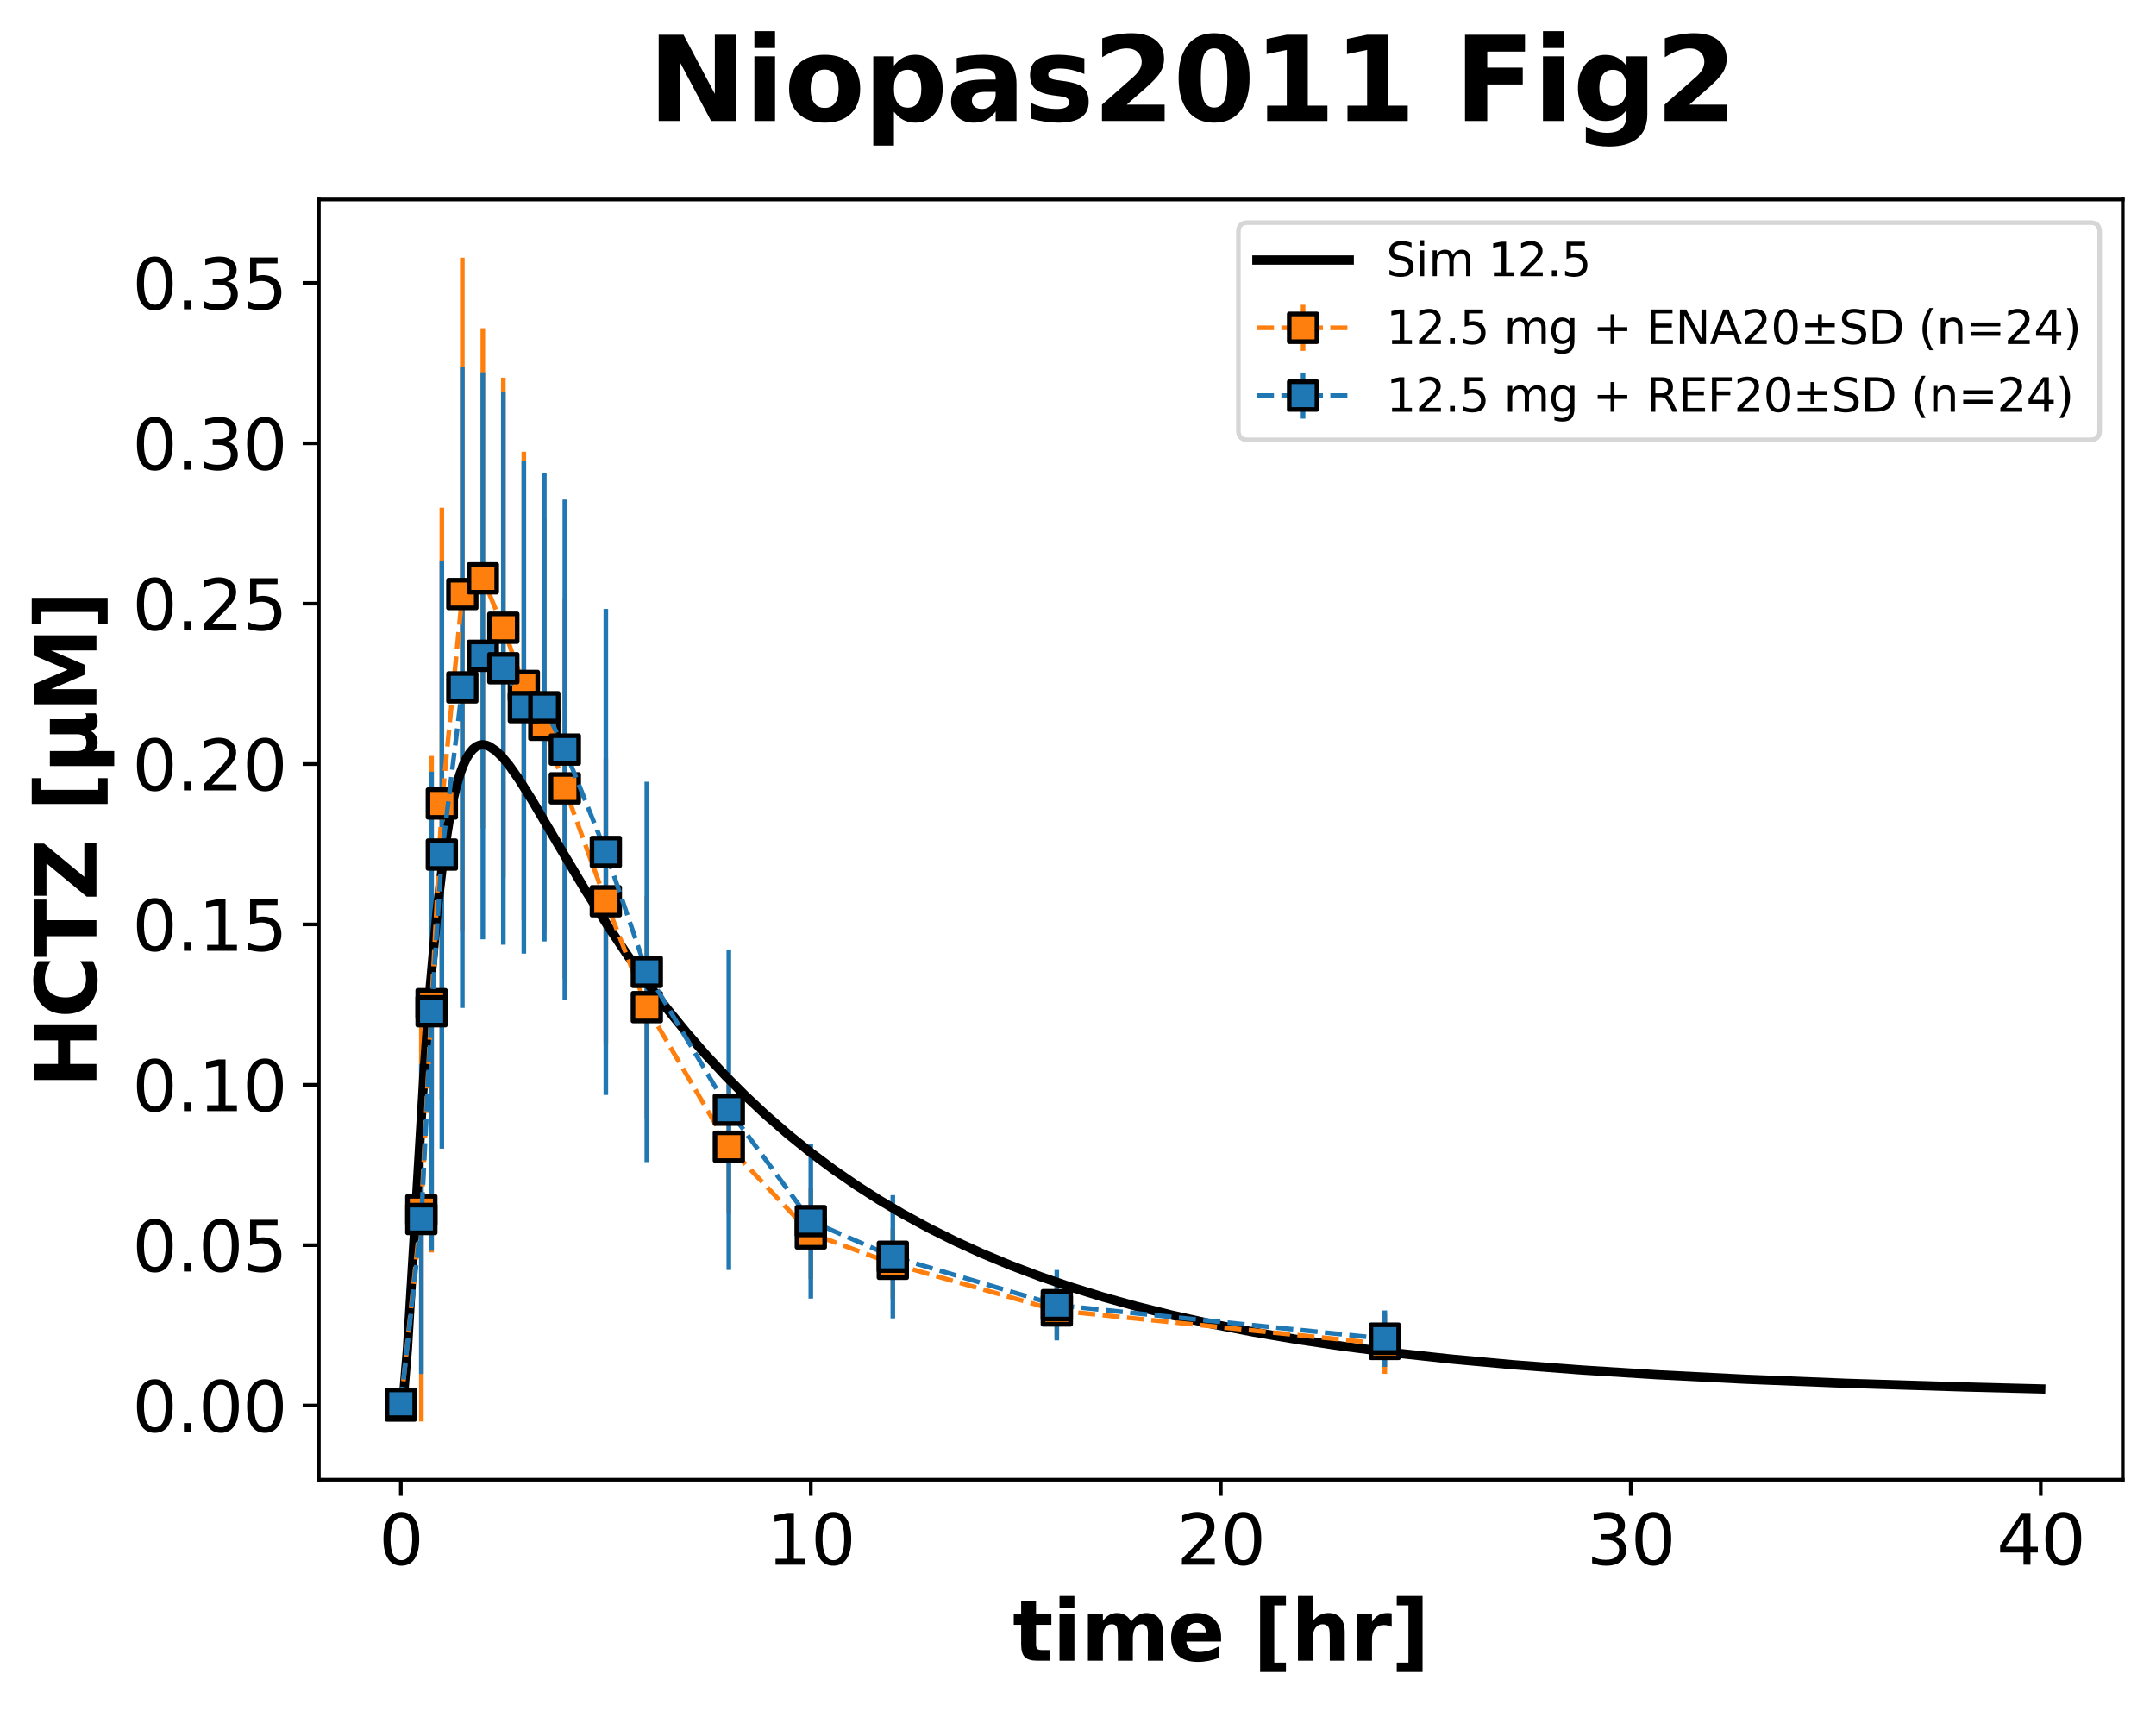 <?xml version="1.0" encoding="utf-8" standalone="no"?>
<!DOCTYPE svg PUBLIC "-//W3C//DTD SVG 1.1//EN"
  "http://www.w3.org/Graphics/SVG/1.1/DTD/svg11.dtd">
<svg xmlns:xlink="http://www.w3.org/1999/xlink" width="466.839pt" height="370.538pt" viewBox="0 0 466.839 370.538" xmlns="http://www.w3.org/2000/svg" version="1.1">
 <defs>
  <style type="text/css">*{stroke-linejoin: round; stroke-linecap: butt}</style>
 </defs>
 <g id="figure_1">
  <g id="patch_1">
   <path d="M 0 370.538 
L 466.839 370.538 
L 466.839 0 
L 0 0 
z
" style="fill: #ffffff"/>
  </g>
  <g id="axes_1">
   <g id="patch_2">
    <path d="M 69.039 320.4 
L 459.639 320.4 
L 459.639 43.2 
L 69.039 43.2 
z
" style="fill: #ffffff"/>
   </g>
   <g id="matplotlib.axis_1">
    <g id="xtick_1">
     <g id="line2d_1">
      <defs>
       <path id="mb3381605fe" d="M 0 0 
L 0 3.5 
" style="stroke: #000000; stroke-width: 0.8"/>
      </defs>
      <g>
       <use xlink:href="#mb3381605fe" x="86.793" y="320.4" style="stroke: #000000; stroke-width: 0.8"/>
      </g>
     </g>
     <g id="text_1">
      <!-- 0 -->
      <g transform="translate(82.021 338.798) scale(0.15 -0.15)">
       <defs>
        <path id="DejaVuSans-30" d="M 2034 4250 
Q 1547 4250 1301 3770 
Q 1056 3291 1056 2328 
Q 1056 1369 1301 889 
Q 1547 409 2034 409 
Q 2525 409 2770 889 
Q 3016 1369 3016 2328 
Q 3016 3291 2770 3770 
Q 2525 4250 2034 4250 
z
M 2034 4750 
Q 2819 4750 3233 4129 
Q 3647 3509 3647 2328 
Q 3647 1150 3233 529 
Q 2819 -91 2034 -91 
Q 1250 -91 836 529 
Q 422 1150 422 2328 
Q 422 3509 836 4129 
Q 1250 4750 2034 4750 
z
" transform="scale(0.016)"/>
       </defs>
       <use xlink:href="#DejaVuSans-30"/>
      </g>
     </g>
    </g>
    <g id="xtick_2">
     <g id="line2d_2">
      <g>
       <use xlink:href="#mb3381605fe" x="175.566" y="320.4" style="stroke: #000000; stroke-width: 0.8"/>
      </g>
     </g>
     <g id="text_2">
      <!-- 10 -->
      <g transform="translate(166.022 338.798) scale(0.15 -0.15)">
       <defs>
        <path id="DejaVuSans-31" d="M 794 531 
L 1825 531 
L 1825 4091 
L 703 3866 
L 703 4441 
L 1819 4666 
L 2450 4666 
L 2450 531 
L 3481 531 
L 3481 0 
L 794 0 
L 794 531 
z
" transform="scale(0.016)"/>
       </defs>
       <use xlink:href="#DejaVuSans-31"/>
       <use xlink:href="#DejaVuSans-30" x="63.623"/>
      </g>
     </g>
    </g>
    <g id="xtick_3">
     <g id="line2d_3">
      <g>
       <use xlink:href="#mb3381605fe" x="264.339" y="320.4" style="stroke: #000000; stroke-width: 0.8"/>
      </g>
     </g>
     <g id="text_3">
      <!-- 20 -->
      <g transform="translate(254.795 338.798) scale(0.15 -0.15)">
       <defs>
        <path id="DejaVuSans-32" d="M 1228 531 
L 3431 531 
L 3431 0 
L 469 0 
L 469 531 
Q 828 903 1448 1529 
Q 2069 2156 2228 2338 
Q 2531 2678 2651 2914 
Q 2772 3150 2772 3378 
Q 2772 3750 2511 3984 
Q 2250 4219 1831 4219 
Q 1534 4219 1204 4116 
Q 875 4013 500 3803 
L 500 4441 
Q 881 4594 1212 4672 
Q 1544 4750 1819 4750 
Q 2544 4750 2975 4387 
Q 3406 4025 3406 3419 
Q 3406 3131 3298 2873 
Q 3191 2616 2906 2266 
Q 2828 2175 2409 1742 
Q 1991 1309 1228 531 
z
" transform="scale(0.016)"/>
       </defs>
       <use xlink:href="#DejaVuSans-32"/>
       <use xlink:href="#DejaVuSans-30" x="63.623"/>
      </g>
     </g>
    </g>
    <g id="xtick_4">
     <g id="line2d_4">
      <g>
       <use xlink:href="#mb3381605fe" x="353.111" y="320.4" style="stroke: #000000; stroke-width: 0.8"/>
      </g>
     </g>
     <g id="text_4">
      <!-- 30 -->
      <g transform="translate(343.568 338.798) scale(0.15 -0.15)">
       <defs>
        <path id="DejaVuSans-33" d="M 2597 2516 
Q 3050 2419 3304 2112 
Q 3559 1806 3559 1356 
Q 3559 666 3084 287 
Q 2609 -91 1734 -91 
Q 1441 -91 1130 -33 
Q 819 25 488 141 
L 488 750 
Q 750 597 1062 519 
Q 1375 441 1716 441 
Q 2309 441 2620 675 
Q 2931 909 2931 1356 
Q 2931 1769 2642 2001 
Q 2353 2234 1838 2234 
L 1294 2234 
L 1294 2753 
L 1863 2753 
Q 2328 2753 2575 2939 
Q 2822 3125 2822 3475 
Q 2822 3834 2567 4026 
Q 2313 4219 1838 4219 
Q 1578 4219 1281 4162 
Q 984 4106 628 3988 
L 628 4550 
Q 988 4650 1302 4700 
Q 1616 4750 1894 4750 
Q 2613 4750 3031 4423 
Q 3450 4097 3450 3541 
Q 3450 3153 3228 2886 
Q 3006 2619 2597 2516 
z
" transform="scale(0.016)"/>
       </defs>
       <use xlink:href="#DejaVuSans-33"/>
       <use xlink:href="#DejaVuSans-30" x="63.623"/>
      </g>
     </g>
    </g>
    <g id="xtick_5">
     <g id="line2d_5">
      <g>
       <use xlink:href="#mb3381605fe" x="441.884" y="320.4" style="stroke: #000000; stroke-width: 0.8"/>
      </g>
     </g>
     <g id="text_5">
      <!-- 40 -->
      <g transform="translate(432.34 338.798) scale(0.15 -0.15)">
       <defs>
        <path id="DejaVuSans-34" d="M 2419 4116 
L 825 1625 
L 2419 1625 
L 2419 4116 
z
M 2253 4666 
L 3047 4666 
L 3047 1625 
L 3713 1625 
L 3713 1100 
L 3047 1100 
L 3047 0 
L 2419 0 
L 2419 1100 
L 313 1100 
L 313 1709 
L 2253 4666 
z
" transform="scale(0.016)"/>
       </defs>
       <use xlink:href="#DejaVuSans-34"/>
       <use xlink:href="#DejaVuSans-30" x="63.623"/>
      </g>
     </g>
    </g>
    <g id="text_6">
     <!-- time [hr] -->
     <g transform="translate(219.264 359.594) scale(0.18 -0.18)">
      <defs>
       <path id="DejaVuSans-Bold-74" d="M 1759 4494 
L 1759 3500 
L 2913 3500 
L 2913 2700 
L 1759 2700 
L 1759 1216 
Q 1759 972 1856 886 
Q 1953 800 2241 800 
L 2816 800 
L 2816 0 
L 1856 0 
Q 1194 0 917 276 
Q 641 553 641 1216 
L 641 2700 
L 84 2700 
L 84 3500 
L 641 3500 
L 641 4494 
L 1759 4494 
z
" transform="scale(0.016)"/>
       <path id="DejaVuSans-Bold-69" d="M 538 3500 
L 1656 3500 
L 1656 0 
L 538 0 
L 538 3500 
z
M 538 4863 
L 1656 4863 
L 1656 3950 
L 538 3950 
L 538 4863 
z
" transform="scale(0.016)"/>
       <path id="DejaVuSans-Bold-6d" d="M 3781 2919 
Q 3994 3244 4286 3414 
Q 4578 3584 4928 3584 
Q 5531 3584 5847 3212 
Q 6163 2841 6163 2131 
L 6163 0 
L 5038 0 
L 5038 1825 
Q 5041 1866 5042 1909 
Q 5044 1953 5044 2034 
Q 5044 2406 4934 2573 
Q 4825 2741 4581 2741 
Q 4263 2741 4089 2478 
Q 3916 2216 3909 1719 
L 3909 0 
L 2784 0 
L 2784 1825 
Q 2784 2406 2684 2573 
Q 2584 2741 2328 2741 
Q 2006 2741 1831 2477 
Q 1656 2213 1656 1722 
L 1656 0 
L 531 0 
L 531 3500 
L 1656 3500 
L 1656 2988 
Q 1863 3284 2130 3434 
Q 2397 3584 2719 3584 
Q 3081 3584 3359 3409 
Q 3638 3234 3781 2919 
z
" transform="scale(0.016)"/>
       <path id="DejaVuSans-Bold-65" d="M 4031 1759 
L 4031 1441 
L 1416 1441 
Q 1456 1047 1700 850 
Q 1944 653 2381 653 
Q 2734 653 3104 758 
Q 3475 863 3866 1075 
L 3866 213 
Q 3469 63 3072 -14 
Q 2675 -91 2278 -91 
Q 1328 -91 801 392 
Q 275 875 275 1747 
Q 275 2603 792 3093 
Q 1309 3584 2216 3584 
Q 3041 3584 3536 3087 
Q 4031 2591 4031 1759 
z
M 2881 2131 
Q 2881 2450 2695 2645 
Q 2509 2841 2209 2841 
Q 1884 2841 1681 2658 
Q 1478 2475 1428 2131 
L 2881 2131 
z
" transform="scale(0.016)"/>
       <path id="DejaVuSans-Bold-20" transform="scale(0.016)"/>
       <path id="DejaVuSans-Bold-5b" d="M 550 4863 
L 2491 4863 
L 2491 4159 
L 1613 4159 
L 1613 -141 
L 2491 -141 
L 2491 -844 
L 550 -844 
L 550 4863 
z
" transform="scale(0.016)"/>
       <path id="DejaVuSans-Bold-68" d="M 4056 2131 
L 4056 0 
L 2931 0 
L 2931 347 
L 2931 1625 
Q 2931 2084 2911 2256 
Q 2891 2428 2841 2509 
Q 2775 2619 2662 2680 
Q 2550 2741 2406 2741 
Q 2056 2741 1856 2470 
Q 1656 2200 1656 1722 
L 1656 0 
L 538 0 
L 538 4863 
L 1656 4863 
L 1656 2988 
Q 1909 3294 2193 3439 
Q 2478 3584 2822 3584 
Q 3428 3584 3742 3212 
Q 4056 2841 4056 2131 
z
" transform="scale(0.016)"/>
       <path id="DejaVuSans-Bold-72" d="M 3138 2547 
Q 2991 2616 2845 2648 
Q 2700 2681 2553 2681 
Q 2122 2681 1889 2404 
Q 1656 2128 1656 1613 
L 1656 0 
L 538 0 
L 538 3500 
L 1656 3500 
L 1656 2925 
Q 1872 3269 2151 3426 
Q 2431 3584 2822 3584 
Q 2878 3584 2943 3579 
Q 3009 3575 3134 3559 
L 3138 2547 
z
" transform="scale(0.016)"/>
       <path id="DejaVuSans-Bold-5d" d="M 2375 -844 
L 434 -844 
L 434 -141 
L 1313 -141 
L 1313 4159 
L 434 4159 
L 434 4863 
L 2375 4863 
L 2375 -844 
z
" transform="scale(0.016)"/>
      </defs>
      <use xlink:href="#DejaVuSans-Bold-74"/>
      <use xlink:href="#DejaVuSans-Bold-69" x="47.803"/>
      <use xlink:href="#DejaVuSans-Bold-6d" x="82.08"/>
      <use xlink:href="#DejaVuSans-Bold-65" x="186.279"/>
      <use xlink:href="#DejaVuSans-Bold-20" x="254.102"/>
      <use xlink:href="#DejaVuSans-Bold-5b" x="288.916"/>
      <use xlink:href="#DejaVuSans-Bold-68" x="334.619"/>
      <use xlink:href="#DejaVuSans-Bold-72" x="405.811"/>
      <use xlink:href="#DejaVuSans-Bold-5d" x="455.127"/>
     </g>
    </g>
   </g>
   <g id="matplotlib.axis_2">
    <g id="ytick_1">
     <g id="line2d_6">
      <defs>
       <path id="m9a190402b7" d="M 0 0 
L -3.5 0 
" style="stroke: #000000; stroke-width: 0.8"/>
      </defs>
      <g>
       <use xlink:href="#m9a190402b7" x="69.039" y="304.348" style="stroke: #000000; stroke-width: 0.8"/>
      </g>
     </g>
     <g id="text_7">
      <!-- 0.00 -->
      <g transform="translate(28.64 310.046) scale(0.15 -0.15)">
       <defs>
        <path id="DejaVuSans-2e" d="M 684 794 
L 1344 794 
L 1344 0 
L 684 0 
L 684 794 
z
" transform="scale(0.016)"/>
       </defs>
       <use xlink:href="#DejaVuSans-30"/>
       <use xlink:href="#DejaVuSans-2e" x="63.623"/>
       <use xlink:href="#DejaVuSans-30" x="95.41"/>
       <use xlink:href="#DejaVuSans-30" x="159.033"/>
      </g>
     </g>
    </g>
    <g id="ytick_2">
     <g id="line2d_7">
      <g>
       <use xlink:href="#m9a190402b7" x="69.039" y="269.621" style="stroke: #000000; stroke-width: 0.8"/>
      </g>
     </g>
     <g id="text_8">
      <!-- 0.05 -->
      <g transform="translate(28.64 275.32) scale(0.15 -0.15)">
       <defs>
        <path id="DejaVuSans-35" d="M 691 4666 
L 3169 4666 
L 3169 4134 
L 1269 4134 
L 1269 2991 
Q 1406 3038 1543 3061 
Q 1681 3084 1819 3084 
Q 2600 3084 3056 2656 
Q 3513 2228 3513 1497 
Q 3513 744 3044 326 
Q 2575 -91 1722 -91 
Q 1428 -91 1123 -41 
Q 819 9 494 109 
L 494 744 
Q 775 591 1075 516 
Q 1375 441 1709 441 
Q 2250 441 2565 725 
Q 2881 1009 2881 1497 
Q 2881 1984 2565 2268 
Q 2250 2553 1709 2553 
Q 1456 2553 1204 2497 
Q 953 2441 691 2322 
L 691 4666 
z
" transform="scale(0.016)"/>
       </defs>
       <use xlink:href="#DejaVuSans-30"/>
       <use xlink:href="#DejaVuSans-2e" x="63.623"/>
       <use xlink:href="#DejaVuSans-30" x="95.41"/>
       <use xlink:href="#DejaVuSans-35" x="159.033"/>
      </g>
     </g>
    </g>
    <g id="ytick_3">
     <g id="line2d_8">
      <g>
       <use xlink:href="#m9a190402b7" x="69.039" y="234.895" style="stroke: #000000; stroke-width: 0.8"/>
      </g>
     </g>
     <g id="text_9">
      <!-- 0.10 -->
      <g transform="translate(28.64 240.594) scale(0.15 -0.15)">
       <use xlink:href="#DejaVuSans-30"/>
       <use xlink:href="#DejaVuSans-2e" x="63.623"/>
       <use xlink:href="#DejaVuSans-31" x="95.41"/>
       <use xlink:href="#DejaVuSans-30" x="159.033"/>
      </g>
     </g>
    </g>
    <g id="ytick_4">
     <g id="line2d_9">
      <g>
       <use xlink:href="#m9a190402b7" x="69.039" y="200.169" style="stroke: #000000; stroke-width: 0.8"/>
      </g>
     </g>
     <g id="text_10">
      <!-- 0.15 -->
      <g transform="translate(28.64 205.868) scale(0.15 -0.15)">
       <use xlink:href="#DejaVuSans-30"/>
       <use xlink:href="#DejaVuSans-2e" x="63.623"/>
       <use xlink:href="#DejaVuSans-31" x="95.41"/>
       <use xlink:href="#DejaVuSans-35" x="159.033"/>
      </g>
     </g>
    </g>
    <g id="ytick_5">
     <g id="line2d_10">
      <g>
       <use xlink:href="#m9a190402b7" x="69.039" y="165.442" style="stroke: #000000; stroke-width: 0.8"/>
      </g>
     </g>
     <g id="text_11">
      <!-- 0.20 -->
      <g transform="translate(28.64 171.141) scale(0.15 -0.15)">
       <use xlink:href="#DejaVuSans-30"/>
       <use xlink:href="#DejaVuSans-2e" x="63.623"/>
       <use xlink:href="#DejaVuSans-32" x="95.41"/>
       <use xlink:href="#DejaVuSans-30" x="159.033"/>
      </g>
     </g>
    </g>
    <g id="ytick_6">
     <g id="line2d_11">
      <g>
       <use xlink:href="#m9a190402b7" x="69.039" y="130.716" style="stroke: #000000; stroke-width: 0.8"/>
      </g>
     </g>
     <g id="text_12">
      <!-- 0.25 -->
      <g transform="translate(28.64 136.415) scale(0.15 -0.15)">
       <use xlink:href="#DejaVuSans-30"/>
       <use xlink:href="#DejaVuSans-2e" x="63.623"/>
       <use xlink:href="#DejaVuSans-32" x="95.41"/>
       <use xlink:href="#DejaVuSans-35" x="159.033"/>
      </g>
     </g>
    </g>
    <g id="ytick_7">
     <g id="line2d_12">
      <g>
       <use xlink:href="#m9a190402b7" x="69.039" y="95.99" style="stroke: #000000; stroke-width: 0.8"/>
      </g>
     </g>
     <g id="text_13">
      <!-- 0.30 -->
      <g transform="translate(28.64 101.689) scale(0.15 -0.15)">
       <use xlink:href="#DejaVuSans-30"/>
       <use xlink:href="#DejaVuSans-2e" x="63.623"/>
       <use xlink:href="#DejaVuSans-33" x="95.41"/>
       <use xlink:href="#DejaVuSans-30" x="159.033"/>
      </g>
     </g>
    </g>
    <g id="ytick_8">
     <g id="line2d_13">
      <g>
       <use xlink:href="#m9a190402b7" x="69.039" y="61.263" style="stroke: #000000; stroke-width: 0.8"/>
      </g>
     </g>
     <g id="text_14">
      <!-- 0.35 -->
      <g transform="translate(28.64 66.962) scale(0.15 -0.15)">
       <use xlink:href="#DejaVuSans-30"/>
       <use xlink:href="#DejaVuSans-2e" x="63.623"/>
       <use xlink:href="#DejaVuSans-33" x="95.41"/>
       <use xlink:href="#DejaVuSans-35" x="159.033"/>
      </g>
     </g>
    </g>
    <g id="text_15">
     <!-- HCTZ [µM] -->
     <g transform="translate(20.877 235.541) rotate(-90) scale(0.18 -0.18)">
      <defs>
       <path id="DejaVuSans-Bold-48" d="M 588 4666 
L 1791 4666 
L 1791 2888 
L 3566 2888 
L 3566 4666 
L 4769 4666 
L 4769 0 
L 3566 0 
L 3566 1978 
L 1791 1978 
L 1791 0 
L 588 0 
L 588 4666 
z
" transform="scale(0.016)"/>
       <path id="DejaVuSans-Bold-43" d="M 4288 256 
Q 3956 84 3597 -3 
Q 3238 -91 2847 -91 
Q 1681 -91 1000 561 
Q 319 1213 319 2328 
Q 319 3447 1000 4098 
Q 1681 4750 2847 4750 
Q 3238 4750 3597 4662 
Q 3956 4575 4288 4403 
L 4288 3438 
Q 3953 3666 3628 3772 
Q 3303 3878 2944 3878 
Q 2300 3878 1931 3465 
Q 1563 3053 1563 2328 
Q 1563 1606 1931 1193 
Q 2300 781 2944 781 
Q 3303 781 3628 887 
Q 3953 994 4288 1222 
L 4288 256 
z
" transform="scale(0.016)"/>
       <path id="DejaVuSans-Bold-54" d="M 31 4666 
L 4331 4666 
L 4331 3756 
L 2784 3756 
L 2784 0 
L 1581 0 
L 1581 3756 
L 31 3756 
L 31 4666 
z
" transform="scale(0.016)"/>
       <path id="DejaVuSans-Bold-5a" d="M 359 4666 
L 4281 4666 
L 4281 3938 
L 1778 909 
L 4353 909 
L 4353 0 
L 288 0 
L 288 728 
L 2791 3756 
L 359 3756 
L 359 4666 
z
" transform="scale(0.016)"/>
       <path id="DejaVuSans-Bold-b5" d="M 544 -1338 
L 544 3500 
L 1672 3500 
L 1672 1466 
Q 1672 1103 1828 926 
Q 1984 750 2303 750 
Q 2625 750 2781 926 
Q 2938 1103 2938 1466 
L 2938 3500 
L 4063 3500 
L 4063 1159 
Q 4063 938 4114 850 
Q 4166 763 4288 763 
Q 4344 763 4395 778 
Q 4447 794 4506 831 
L 4506 50 
Q 4341 -22 4195 -56 
Q 4050 -91 3909 -91 
Q 3631 -91 3454 26 
Q 3278 144 3169 403 
Q 3022 156 2811 32 
Q 2600 -91 2322 -91 
Q 2091 -91 1928 -17 
Q 1766 56 1672 206 
L 1672 -1338 
L 544 -1338 
z
" transform="scale(0.016)"/>
       <path id="DejaVuSans-Bold-4d" d="M 588 4666 
L 2119 4666 
L 3181 2169 
L 4250 4666 
L 5778 4666 
L 5778 0 
L 4641 0 
L 4641 3413 
L 3566 897 
L 2803 897 
L 1728 3413 
L 1728 0 
L 588 0 
L 588 4666 
z
" transform="scale(0.016)"/>
      </defs>
      <use xlink:href="#DejaVuSans-Bold-48"/>
      <use xlink:href="#DejaVuSans-Bold-43" x="83.691"/>
      <use xlink:href="#DejaVuSans-Bold-54" x="157.08"/>
      <use xlink:href="#DejaVuSans-Bold-5a" x="225.293"/>
      <use xlink:href="#DejaVuSans-Bold-20" x="297.803"/>
      <use xlink:href="#DejaVuSans-Bold-5b" x="332.617"/>
      <use xlink:href="#DejaVuSans-Bold-b5" x="378.32"/>
      <use xlink:href="#DejaVuSans-Bold-4d" x="451.904"/>
      <use xlink:href="#DejaVuSans-Bold-5d" x="551.416"/>
     </g>
    </g>
   </g>
   <g id="LineCollection_1">
    <path d="M 86.793 307.017 
L 86.793 301.678 
" clip-path="url(#p027005f835)" style="fill: none; stroke: #ff7f0e"/>
    <path d="M 91.232 307.8 
L 91.232 216.288 
" clip-path="url(#p027005f835)" style="fill: none; stroke: #ff7f0e"/>
    <path d="M 93.451 271.206 
L 93.451 163.678 
" clip-path="url(#p027005f835)" style="fill: none; stroke: #ff7f0e"/>
    <path d="M 95.671 238.045 
L 95.671 109.923 
" clip-path="url(#p027005f835)" style="fill: none; stroke: #ff7f0e"/>
    <path d="M 100.109 201.456 
L 100.109 55.8 
" clip-path="url(#p027005f835)" style="fill: none; stroke: #ff7f0e"/>
    <path d="M 104.548 179.372 
L 104.548 71.075 
" clip-path="url(#p027005f835)" style="fill: none; stroke: #ff7f0e"/>
    <path d="M 108.986 190.073 
L 108.986 81.776 
" clip-path="url(#p027005f835)" style="fill: none; stroke: #ff7f0e"/>
    <path d="M 113.425 199.248 
L 113.425 97.815 
" clip-path="url(#p027005f835)" style="fill: none; stroke: #ff7f0e"/>
    <path d="M 117.864 201.56 
L 117.864 112.329 
" clip-path="url(#p027005f835)" style="fill: none; stroke: #ff7f0e"/>
    <path d="M 122.302 211.881 
L 122.302 129.514 
" clip-path="url(#p027005f835)" style="fill: none; stroke: #ff7f0e"/>
    <path d="M 131.18 226.036 
L 131.18 164.259 
" clip-path="url(#p027005f835)" style="fill: none; stroke: #ff7f0e"/>
    <path d="M 140.057 242.101 
L 140.057 194.048 
" clip-path="url(#p027005f835)" style="fill: none; stroke: #ff7f0e"/>
    <path d="M 157.811 262.781 
L 157.811 233.804 
" clip-path="url(#p027005f835)" style="fill: none; stroke: #ff7f0e"/>
    <path d="M 175.566 276.989 
L 175.566 257.157 
" clip-path="url(#p027005f835)" style="fill: none; stroke: #ff7f0e"/>
    <path d="M 193.321 281.275 
L 193.321 266.026 
" clip-path="url(#p027005f835)" style="fill: none; stroke: #ff7f0e"/>
    <path d="M 228.83 289.858 
L 228.83 277.656 
" clip-path="url(#p027005f835)" style="fill: none; stroke: #ff7f0e"/>
    <path d="M 299.848 297.482 
L 299.848 284.521 
" clip-path="url(#p027005f835)" style="fill: none; stroke: #ff7f0e"/>
   </g>
   <g id="LineCollection_2">
    <path d="M 86.793 306.63 
L 86.793 301.299 
" clip-path="url(#p027005f835)" style="fill: none; stroke: #1f77b4"/>
    <path d="M 91.232 297.504 
L 91.232 230.396 
" clip-path="url(#p027005f835)" style="fill: none; stroke: #1f77b4"/>
    <path d="M 93.451 270.829 
L 93.451 167.108 
" clip-path="url(#p027005f835)" style="fill: none; stroke: #1f77b4"/>
    <path d="M 95.671 248.725 
L 95.671 121.362 
" clip-path="url(#p027005f835)" style="fill: none; stroke: #1f77b4"/>
    <path d="M 100.109 218.24 
L 100.109 79.442 
" clip-path="url(#p027005f835)" style="fill: none; stroke: #1f77b4"/>
    <path d="M 104.548 203.396 
L 104.548 80.606 
" clip-path="url(#p027005f835)" style="fill: none; stroke: #1f77b4"/>
    <path d="M 108.986 204.561 
L 108.986 84.828 
" clip-path="url(#p027005f835)" style="fill: none; stroke: #1f77b4"/>
    <path d="M 113.425 206.498 
L 113.425 99.72 
" clip-path="url(#p027005f835)" style="fill: none; stroke: #1f77b4"/>
    <path d="M 117.864 203.848 
L 117.864 102.415 
" clip-path="url(#p027005f835)" style="fill: none; stroke: #1f77b4"/>
    <path d="M 122.302 216.455 
L 122.302 108.158 
" clip-path="url(#p027005f835)" style="fill: none; stroke: #1f77b4"/>
    <path d="M 131.18 237.092 
L 131.18 131.849 
" clip-path="url(#p027005f835)" style="fill: none; stroke: #1f77b4"/>
    <path d="M 140.057 251.629 
L 140.057 169.264 
" clip-path="url(#p027005f835)" style="fill: none; stroke: #1f77b4"/>
    <path d="M 157.811 274.988 
L 157.811 205.585 
" clip-path="url(#p027005f835)" style="fill: none; stroke: #1f77b4"/>
    <path d="M 175.566 281.181 
L 175.566 247.626 
" clip-path="url(#p027005f835)" style="fill: none; stroke: #1f77b4"/>
    <path d="M 193.321 285.472 
L 193.321 258.78 
" clip-path="url(#p027005f835)" style="fill: none; stroke: #1f77b4"/>
    <path d="M 228.83 290.239 
L 228.83 274.983 
" clip-path="url(#p027005f835)" style="fill: none; stroke: #1f77b4"/>
    <path d="M 299.848 295.959 
L 299.848 283.757 
" clip-path="url(#p027005f835)" style="fill: none; stroke: #1f77b4"/>
   </g>
   <g id="line2d_14">
    <path d="M 86.793 304.348 
L 87.503 300.735 
L 88.214 292.12 
L 89.634 268.68 
L 91.765 233.054 
L 93.185 213.354 
L 94.605 197.583 
L 96.026 185.458 
L 97.446 176.466 
L 98.156 172.973 
L 98.866 170.06 
L 99.577 167.665 
L 100.287 165.733 
L 100.997 164.211 
L 101.707 163.052 
L 102.417 162.214 
L 103.127 161.659 
L 103.838 161.352 
L 104.548 161.263 
L 105.258 161.365 
L 105.968 161.634 
L 107.389 162.59 
L 108.809 163.987 
L 110.229 165.713 
L 112.36 168.736 
L 115.201 173.26 
L 120.882 182.922 
L 126.563 192.464 
L 131.535 200.358 
L 135.796 206.714 
L 140.057 212.68 
L 144.318 218.269 
L 148.579 223.499 
L 152.84 228.389 
L 157.101 232.961 
L 161.362 237.236 
L 165.623 241.233 
L 170.595 245.568 
L 175.566 249.578 
L 180.537 253.287 
L 185.509 256.719 
L 190.48 259.894 
L 195.451 262.833 
L 201.133 265.926 
L 206.814 268.758 
L 212.495 271.354 
L 218.887 274.017 
L 225.279 276.432 
L 231.67 278.625 
L 238.772 280.826 
L 245.874 282.805 
L 253.686 284.754 
L 262.208 286.64 
L 271.441 288.436 
L 280.673 290.008 
L 290.615 291.486 
L 301.978 292.942 
L 314.051 294.26 
L 327.545 295.502 
L 342.459 296.643 
L 358.793 297.671 
L 377.968 298.646 
L 399.983 299.531 
L 425.55 300.33 
L 441.884 300.744 
L 441.884 300.744 
" clip-path="url(#p027005f835)" style="fill: none; stroke: #000000; stroke-width: 2; stroke-linecap: square"/>
   </g>
   <g id="line2d_15">
    <path d="M 86.793 304.348 
L 91.232 262.044 
L 93.451 217.442 
L 95.671 173.984 
L 100.109 128.628 
L 104.548 125.223 
L 108.986 135.924 
L 113.425 148.531 
L 117.864 156.944 
L 122.302 170.697 
L 131.18 195.148 
L 140.057 218.075 
L 157.811 248.293 
L 175.566 267.073 
L 193.321 273.651 
L 228.83 283.757 
L 299.848 291.002 
" clip-path="url(#p027005f835)" style="fill: none; stroke-dasharray: 3.7,1.6; stroke-dashoffset: 0; stroke: #ff7f0e"/>
    <defs>
     <path id="m2ebd8afd94" d="M -3 3 
L 3 3 
L 3 -3 
L -3 -3 
z
" style="stroke: #000000; stroke-linejoin: miter"/>
    </defs>
    <g clip-path="url(#p027005f835)">
     <use xlink:href="#m2ebd8afd94" x="86.793" y="304.348" style="fill: #ff7f0e; stroke: #000000; stroke-linejoin: miter"/>
     <use xlink:href="#m2ebd8afd94" x="91.232" y="262.044" style="fill: #ff7f0e; stroke: #000000; stroke-linejoin: miter"/>
     <use xlink:href="#m2ebd8afd94" x="93.451" y="217.442" style="fill: #ff7f0e; stroke: #000000; stroke-linejoin: miter"/>
     <use xlink:href="#m2ebd8afd94" x="95.671" y="173.984" style="fill: #ff7f0e; stroke: #000000; stroke-linejoin: miter"/>
     <use xlink:href="#m2ebd8afd94" x="100.109" y="128.628" style="fill: #ff7f0e; stroke: #000000; stroke-linejoin: miter"/>
     <use xlink:href="#m2ebd8afd94" x="104.548" y="125.223" style="fill: #ff7f0e; stroke: #000000; stroke-linejoin: miter"/>
     <use xlink:href="#m2ebd8afd94" x="108.986" y="135.924" style="fill: #ff7f0e; stroke: #000000; stroke-linejoin: miter"/>
     <use xlink:href="#m2ebd8afd94" x="113.425" y="148.531" style="fill: #ff7f0e; stroke: #000000; stroke-linejoin: miter"/>
     <use xlink:href="#m2ebd8afd94" x="117.864" y="156.944" style="fill: #ff7f0e; stroke: #000000; stroke-linejoin: miter"/>
     <use xlink:href="#m2ebd8afd94" x="122.302" y="170.697" style="fill: #ff7f0e; stroke: #000000; stroke-linejoin: miter"/>
     <use xlink:href="#m2ebd8afd94" x="131.18" y="195.148" style="fill: #ff7f0e; stroke: #000000; stroke-linejoin: miter"/>
     <use xlink:href="#m2ebd8afd94" x="140.057" y="218.075" style="fill: #ff7f0e; stroke: #000000; stroke-linejoin: miter"/>
     <use xlink:href="#m2ebd8afd94" x="157.811" y="248.293" style="fill: #ff7f0e; stroke: #000000; stroke-linejoin: miter"/>
     <use xlink:href="#m2ebd8afd94" x="175.566" y="267.073" style="fill: #ff7f0e; stroke: #000000; stroke-linejoin: miter"/>
     <use xlink:href="#m2ebd8afd94" x="193.321" y="273.651" style="fill: #ff7f0e; stroke: #000000; stroke-linejoin: miter"/>
     <use xlink:href="#m2ebd8afd94" x="228.83" y="283.757" style="fill: #ff7f0e; stroke: #000000; stroke-linejoin: miter"/>
     <use xlink:href="#m2ebd8afd94" x="299.848" y="291.002" style="fill: #ff7f0e; stroke: #000000; stroke-linejoin: miter"/>
    </g>
   </g>
   <g id="line2d_16">
    <path d="M 86.793 303.965 
L 91.232 263.95 
L 93.451 218.969 
L 95.671 185.044 
L 100.109 148.841 
L 104.548 142.001 
L 108.986 144.694 
L 113.425 153.109 
L 117.864 153.131 
L 122.302 162.307 
L 131.18 184.471 
L 140.057 210.447 
L 157.811 240.287 
L 175.566 264.404 
L 193.321 272.126 
L 228.83 282.611 
L 299.848 289.858 
" clip-path="url(#p027005f835)" style="fill: none; stroke-dasharray: 3.7,1.6; stroke-dashoffset: 0; stroke: #1f77b4"/>
    <defs>
     <path id="m8410017184" d="M -3 3 
L 3 3 
L 3 -3 
L -3 -3 
z
" style="stroke: #000000; stroke-linejoin: miter"/>
    </defs>
    <g clip-path="url(#p027005f835)">
     <use xlink:href="#m8410017184" x="86.793" y="303.965" style="fill: #1f77b4; stroke: #000000; stroke-linejoin: miter"/>
     <use xlink:href="#m8410017184" x="91.232" y="263.95" style="fill: #1f77b4; stroke: #000000; stroke-linejoin: miter"/>
     <use xlink:href="#m8410017184" x="93.451" y="218.969" style="fill: #1f77b4; stroke: #000000; stroke-linejoin: miter"/>
     <use xlink:href="#m8410017184" x="95.671" y="185.044" style="fill: #1f77b4; stroke: #000000; stroke-linejoin: miter"/>
     <use xlink:href="#m8410017184" x="100.109" y="148.841" style="fill: #1f77b4; stroke: #000000; stroke-linejoin: miter"/>
     <use xlink:href="#m8410017184" x="104.548" y="142.001" style="fill: #1f77b4; stroke: #000000; stroke-linejoin: miter"/>
     <use xlink:href="#m8410017184" x="108.986" y="144.694" style="fill: #1f77b4; stroke: #000000; stroke-linejoin: miter"/>
     <use xlink:href="#m8410017184" x="113.425" y="153.109" style="fill: #1f77b4; stroke: #000000; stroke-linejoin: miter"/>
     <use xlink:href="#m8410017184" x="117.864" y="153.131" style="fill: #1f77b4; stroke: #000000; stroke-linejoin: miter"/>
     <use xlink:href="#m8410017184" x="122.302" y="162.307" style="fill: #1f77b4; stroke: #000000; stroke-linejoin: miter"/>
     <use xlink:href="#m8410017184" x="131.18" y="184.471" style="fill: #1f77b4; stroke: #000000; stroke-linejoin: miter"/>
     <use xlink:href="#m8410017184" x="140.057" y="210.447" style="fill: #1f77b4; stroke: #000000; stroke-linejoin: miter"/>
     <use xlink:href="#m8410017184" x="157.811" y="240.287" style="fill: #1f77b4; stroke: #000000; stroke-linejoin: miter"/>
     <use xlink:href="#m8410017184" x="175.566" y="264.404" style="fill: #1f77b4; stroke: #000000; stroke-linejoin: miter"/>
     <use xlink:href="#m8410017184" x="193.321" y="272.126" style="fill: #1f77b4; stroke: #000000; stroke-linejoin: miter"/>
     <use xlink:href="#m8410017184" x="228.83" y="282.611" style="fill: #1f77b4; stroke: #000000; stroke-linejoin: miter"/>
     <use xlink:href="#m8410017184" x="299.848" y="289.858" style="fill: #1f77b4; stroke: #000000; stroke-linejoin: miter"/>
    </g>
   </g>
   <g id="patch_3">
    <path d="M 69.039 320.4 
L 69.039 43.2 
" style="fill: none; stroke: #000000; stroke-width: 0.8; stroke-linejoin: miter; stroke-linecap: square"/>
   </g>
   <g id="patch_4">
    <path d="M 459.639 320.4 
L 459.639 43.2 
" style="fill: none; stroke: #000000; stroke-width: 0.8; stroke-linejoin: miter; stroke-linecap: square"/>
   </g>
   <g id="patch_5">
    <path d="M 69.039 320.4 
L 459.639 320.4 
" style="fill: none; stroke: #000000; stroke-width: 0.8; stroke-linejoin: miter; stroke-linecap: square"/>
   </g>
   <g id="patch_6">
    <path d="M 69.039 43.2 
L 459.639 43.2 
" style="fill: none; stroke: #000000; stroke-width: 0.8; stroke-linejoin: miter; stroke-linecap: square"/>
   </g>
   <g id="legend_1">
    <g id="patch_7">
     <path d="M 270.153 95.234 
L 452.639 95.234 
Q 454.639 95.234 454.639 93.234 
L 454.639 50.2 
Q 454.639 48.2 452.639 48.2 
L 270.153 48.2 
Q 268.153 48.2 268.153 50.2 
L 268.153 93.234 
Q 268.153 95.234 270.153 95.234 
z
" style="fill: #ffffff; opacity: 0.8; stroke: #cccccc; stroke-linejoin: miter"/>
    </g>
    <g id="line2d_17">
     <path d="M 272.153 56.298 
L 292.153 56.298 
" style="fill: none; stroke: #000000; stroke-width: 2; stroke-linecap: square"/>
    </g>
    <g id="line2d_18"/>
    <g id="text_16">
     <!-- Sim 12.5 -->
     <g transform="translate(300.153 59.798) scale(0.1 -0.1)">
      <defs>
       <path id="DejaVuSans-53" d="M 3425 4513 
L 3425 3897 
Q 3066 4069 2747 4153 
Q 2428 4238 2131 4238 
Q 1616 4238 1336 4038 
Q 1056 3838 1056 3469 
Q 1056 3159 1242 3001 
Q 1428 2844 1947 2747 
L 2328 2669 
Q 3034 2534 3370 2195 
Q 3706 1856 3706 1288 
Q 3706 609 3251 259 
Q 2797 -91 1919 -91 
Q 1588 -91 1214 -16 
Q 841 59 441 206 
L 441 856 
Q 825 641 1194 531 
Q 1563 422 1919 422 
Q 2459 422 2753 634 
Q 3047 847 3047 1241 
Q 3047 1584 2836 1778 
Q 2625 1972 2144 2069 
L 1759 2144 
Q 1053 2284 737 2584 
Q 422 2884 422 3419 
Q 422 4038 858 4394 
Q 1294 4750 2059 4750 
Q 2388 4750 2728 4690 
Q 3069 4631 3425 4513 
z
" transform="scale(0.016)"/>
       <path id="DejaVuSans-69" d="M 603 3500 
L 1178 3500 
L 1178 0 
L 603 0 
L 603 3500 
z
M 603 4863 
L 1178 4863 
L 1178 4134 
L 603 4134 
L 603 4863 
z
" transform="scale(0.016)"/>
       <path id="DejaVuSans-6d" d="M 3328 2828 
Q 3544 3216 3844 3400 
Q 4144 3584 4550 3584 
Q 5097 3584 5394 3201 
Q 5691 2819 5691 2113 
L 5691 0 
L 5113 0 
L 5113 2094 
Q 5113 2597 4934 2840 
Q 4756 3084 4391 3084 
Q 3944 3084 3684 2787 
Q 3425 2491 3425 1978 
L 3425 0 
L 2847 0 
L 2847 2094 
Q 2847 2600 2669 2842 
Q 2491 3084 2119 3084 
Q 1678 3084 1418 2786 
Q 1159 2488 1159 1978 
L 1159 0 
L 581 0 
L 581 3500 
L 1159 3500 
L 1159 2956 
Q 1356 3278 1631 3431 
Q 1906 3584 2284 3584 
Q 2666 3584 2933 3390 
Q 3200 3197 3328 2828 
z
" transform="scale(0.016)"/>
       <path id="DejaVuSans-20" transform="scale(0.016)"/>
      </defs>
      <use xlink:href="#DejaVuSans-53"/>
      <use xlink:href="#DejaVuSans-69" x="63.477"/>
      <use xlink:href="#DejaVuSans-6d" x="91.26"/>
      <use xlink:href="#DejaVuSans-20" x="188.672"/>
      <use xlink:href="#DejaVuSans-31" x="220.459"/>
      <use xlink:href="#DejaVuSans-32" x="284.082"/>
      <use xlink:href="#DejaVuSans-2e" x="347.705"/>
      <use xlink:href="#DejaVuSans-35" x="379.492"/>
     </g>
    </g>
    <g id="LineCollection_3">
     <path d="M 282.153 75.977 
L 282.153 65.977 
" style="fill: none; stroke: #ff7f0e"/>
    </g>
    <g id="line2d_19">
     <path d="M 272.153 70.977 
L 292.153 70.977 
" style="fill: none; stroke-dasharray: 3.7,1.6; stroke-dashoffset: 0; stroke: #ff7f0e"/>
    </g>
    <g id="line2d_20">
     <g>
      <use xlink:href="#m2ebd8afd94" x="282.153" y="70.977" style="fill: #ff7f0e; stroke: #000000; stroke-linejoin: miter"/>
     </g>
    </g>
    <g id="text_17">
     <!-- 12.5 mg + ENA20±SD (n=24) -->
     <g transform="translate(300.153 74.477) scale(0.1 -0.1)">
      <defs>
       <path id="DejaVuSans-67" d="M 2906 1791 
Q 2906 2416 2648 2759 
Q 2391 3103 1925 3103 
Q 1463 3103 1205 2759 
Q 947 2416 947 1791 
Q 947 1169 1205 825 
Q 1463 481 1925 481 
Q 2391 481 2648 825 
Q 2906 1169 2906 1791 
z
M 3481 434 
Q 3481 -459 3084 -895 
Q 2688 -1331 1869 -1331 
Q 1566 -1331 1297 -1286 
Q 1028 -1241 775 -1147 
L 775 -588 
Q 1028 -725 1275 -790 
Q 1522 -856 1778 -856 
Q 2344 -856 2625 -561 
Q 2906 -266 2906 331 
L 2906 616 
Q 2728 306 2450 153 
Q 2172 0 1784 0 
Q 1141 0 747 490 
Q 353 981 353 1791 
Q 353 2603 747 3093 
Q 1141 3584 1784 3584 
Q 2172 3584 2450 3431 
Q 2728 3278 2906 2969 
L 2906 3500 
L 3481 3500 
L 3481 434 
z
" transform="scale(0.016)"/>
       <path id="DejaVuSans-2b" d="M 2944 4013 
L 2944 2272 
L 4684 2272 
L 4684 1741 
L 2944 1741 
L 2944 0 
L 2419 0 
L 2419 1741 
L 678 1741 
L 678 2272 
L 2419 2272 
L 2419 4013 
L 2944 4013 
z
" transform="scale(0.016)"/>
       <path id="DejaVuSans-45" d="M 628 4666 
L 3578 4666 
L 3578 4134 
L 1259 4134 
L 1259 2753 
L 3481 2753 
L 3481 2222 
L 1259 2222 
L 1259 531 
L 3634 531 
L 3634 0 
L 628 0 
L 628 4666 
z
" transform="scale(0.016)"/>
       <path id="DejaVuSans-4e" d="M 628 4666 
L 1478 4666 
L 3547 763 
L 3547 4666 
L 4159 4666 
L 4159 0 
L 3309 0 
L 1241 3903 
L 1241 0 
L 628 0 
L 628 4666 
z
" transform="scale(0.016)"/>
       <path id="DejaVuSans-41" d="M 2188 4044 
L 1331 1722 
L 3047 1722 
L 2188 4044 
z
M 1831 4666 
L 2547 4666 
L 4325 0 
L 3669 0 
L 3244 1197 
L 1141 1197 
L 716 0 
L 50 0 
L 1831 4666 
z
" transform="scale(0.016)"/>
       <path id="DejaVuSans-b1" d="M 2944 4013 
L 2944 2803 
L 4684 2803 
L 4684 2272 
L 2944 2272 
L 2944 1063 
L 2419 1063 
L 2419 2272 
L 678 2272 
L 678 2803 
L 2419 2803 
L 2419 4013 
L 2944 4013 
z
M 678 531 
L 4684 531 
L 4684 0 
L 678 0 
L 678 531 
z
" transform="scale(0.016)"/>
       <path id="DejaVuSans-44" d="M 1259 4147 
L 1259 519 
L 2022 519 
Q 2988 519 3436 956 
Q 3884 1394 3884 2338 
Q 3884 3275 3436 3711 
Q 2988 4147 2022 4147 
L 1259 4147 
z
M 628 4666 
L 1925 4666 
Q 3281 4666 3915 4102 
Q 4550 3538 4550 2338 
Q 4550 1131 3912 565 
Q 3275 0 1925 0 
L 628 0 
L 628 4666 
z
" transform="scale(0.016)"/>
       <path id="DejaVuSans-28" d="M 1984 4856 
Q 1566 4138 1362 3434 
Q 1159 2731 1159 2009 
Q 1159 1288 1364 580 
Q 1569 -128 1984 -844 
L 1484 -844 
Q 1016 -109 783 600 
Q 550 1309 550 2009 
Q 550 2706 781 3412 
Q 1013 4119 1484 4856 
L 1984 4856 
z
" transform="scale(0.016)"/>
       <path id="DejaVuSans-6e" d="M 3513 2113 
L 3513 0 
L 2938 0 
L 2938 2094 
Q 2938 2591 2744 2837 
Q 2550 3084 2163 3084 
Q 1697 3084 1428 2787 
Q 1159 2491 1159 1978 
L 1159 0 
L 581 0 
L 581 3500 
L 1159 3500 
L 1159 2956 
Q 1366 3272 1645 3428 
Q 1925 3584 2291 3584 
Q 2894 3584 3203 3211 
Q 3513 2838 3513 2113 
z
" transform="scale(0.016)"/>
       <path id="DejaVuSans-3d" d="M 678 2906 
L 4684 2906 
L 4684 2381 
L 678 2381 
L 678 2906 
z
M 678 1631 
L 4684 1631 
L 4684 1100 
L 678 1100 
L 678 1631 
z
" transform="scale(0.016)"/>
       <path id="DejaVuSans-29" d="M 513 4856 
L 1013 4856 
Q 1481 4119 1714 3412 
Q 1947 2706 1947 2009 
Q 1947 1309 1714 600 
Q 1481 -109 1013 -844 
L 513 -844 
Q 928 -128 1133 580 
Q 1338 1288 1338 2009 
Q 1338 2731 1133 3434 
Q 928 4138 513 4856 
z
" transform="scale(0.016)"/>
      </defs>
      <use xlink:href="#DejaVuSans-31"/>
      <use xlink:href="#DejaVuSans-32" x="63.623"/>
      <use xlink:href="#DejaVuSans-2e" x="127.246"/>
      <use xlink:href="#DejaVuSans-35" x="159.033"/>
      <use xlink:href="#DejaVuSans-20" x="222.656"/>
      <use xlink:href="#DejaVuSans-6d" x="254.443"/>
      <use xlink:href="#DejaVuSans-67" x="351.855"/>
      <use xlink:href="#DejaVuSans-20" x="415.332"/>
      <use xlink:href="#DejaVuSans-2b" x="447.119"/>
      <use xlink:href="#DejaVuSans-20" x="530.908"/>
      <use xlink:href="#DejaVuSans-45" x="562.695"/>
      <use xlink:href="#DejaVuSans-4e" x="625.879"/>
      <use xlink:href="#DejaVuSans-41" x="700.684"/>
      <use xlink:href="#DejaVuSans-32" x="769.092"/>
      <use xlink:href="#DejaVuSans-30" x="832.715"/>
      <use xlink:href="#DejaVuSans-b1" x="896.338"/>
      <use xlink:href="#DejaVuSans-53" x="980.127"/>
      <use xlink:href="#DejaVuSans-44" x="1043.604"/>
      <use xlink:href="#DejaVuSans-20" x="1120.605"/>
      <use xlink:href="#DejaVuSans-28" x="1152.393"/>
      <use xlink:href="#DejaVuSans-6e" x="1191.406"/>
      <use xlink:href="#DejaVuSans-3d" x="1254.785"/>
      <use xlink:href="#DejaVuSans-32" x="1338.574"/>
      <use xlink:href="#DejaVuSans-34" x="1402.197"/>
      <use xlink:href="#DejaVuSans-29" x="1465.82"/>
     </g>
    </g>
    <g id="LineCollection_4">
     <path d="M 282.153 90.655 
L 282.153 80.655 
" style="fill: none; stroke: #1f77b4"/>
    </g>
    <g id="line2d_21">
     <path d="M 272.153 85.655 
L 292.153 85.655 
" style="fill: none; stroke-dasharray: 3.7,1.6; stroke-dashoffset: 0; stroke: #1f77b4"/>
    </g>
    <g id="line2d_22">
     <g>
      <use xlink:href="#m8410017184" x="282.153" y="85.655" style="fill: #1f77b4; stroke: #000000; stroke-linejoin: miter"/>
     </g>
    </g>
    <g id="text_18">
     <!-- 12.5 mg + REF20±SD (n=24) -->
     <g transform="translate(300.153 89.155) scale(0.1 -0.1)">
      <defs>
       <path id="DejaVuSans-52" d="M 2841 2188 
Q 3044 2119 3236 1894 
Q 3428 1669 3622 1275 
L 4263 0 
L 3584 0 
L 2988 1197 
Q 2756 1666 2539 1819 
Q 2322 1972 1947 1972 
L 1259 1972 
L 1259 0 
L 628 0 
L 628 4666 
L 2053 4666 
Q 2853 4666 3247 4331 
Q 3641 3997 3641 3322 
Q 3641 2881 3436 2590 
Q 3231 2300 2841 2188 
z
M 1259 4147 
L 1259 2491 
L 2053 2491 
Q 2509 2491 2742 2702 
Q 2975 2913 2975 3322 
Q 2975 3731 2742 3939 
Q 2509 4147 2053 4147 
L 1259 4147 
z
" transform="scale(0.016)"/>
       <path id="DejaVuSans-46" d="M 628 4666 
L 3309 4666 
L 3309 4134 
L 1259 4134 
L 1259 2759 
L 3109 2759 
L 3109 2228 
L 1259 2228 
L 1259 0 
L 628 0 
L 628 4666 
z
" transform="scale(0.016)"/>
      </defs>
      <use xlink:href="#DejaVuSans-31"/>
      <use xlink:href="#DejaVuSans-32" x="63.623"/>
      <use xlink:href="#DejaVuSans-2e" x="127.246"/>
      <use xlink:href="#DejaVuSans-35" x="159.033"/>
      <use xlink:href="#DejaVuSans-20" x="222.656"/>
      <use xlink:href="#DejaVuSans-6d" x="254.443"/>
      <use xlink:href="#DejaVuSans-67" x="351.855"/>
      <use xlink:href="#DejaVuSans-20" x="415.332"/>
      <use xlink:href="#DejaVuSans-2b" x="447.119"/>
      <use xlink:href="#DejaVuSans-20" x="530.908"/>
      <use xlink:href="#DejaVuSans-52" x="562.695"/>
      <use xlink:href="#DejaVuSans-45" x="632.178"/>
      <use xlink:href="#DejaVuSans-46" x="695.361"/>
      <use xlink:href="#DejaVuSans-32" x="752.881"/>
      <use xlink:href="#DejaVuSans-30" x="816.504"/>
      <use xlink:href="#DejaVuSans-b1" x="880.127"/>
      <use xlink:href="#DejaVuSans-53" x="963.916"/>
      <use xlink:href="#DejaVuSans-44" x="1027.393"/>
      <use xlink:href="#DejaVuSans-20" x="1104.395"/>
      <use xlink:href="#DejaVuSans-28" x="1136.182"/>
      <use xlink:href="#DejaVuSans-6e" x="1175.195"/>
      <use xlink:href="#DejaVuSans-3d" x="1238.574"/>
      <use xlink:href="#DejaVuSans-32" x="1322.363"/>
      <use xlink:href="#DejaVuSans-34" x="1385.986"/>
      <use xlink:href="#DejaVuSans-29" x="1449.609"/>
     </g>
    </g>
   </g>
  </g>
  <g id="text_19">
   <!-- Niopas2011 Fig2 -->
   <g transform="translate(140.273 26.196) scale(0.25 -0.25)">
    <defs>
     <path id="DejaVuSans-Bold-4e" d="M 588 4666 
L 1931 4666 
L 3628 1466 
L 3628 4666 
L 4769 4666 
L 4769 0 
L 3425 0 
L 1728 3200 
L 1728 0 
L 588 0 
L 588 4666 
z
" transform="scale(0.016)"/>
     <path id="DejaVuSans-Bold-6f" d="M 2203 2784 
Q 1831 2784 1636 2517 
Q 1441 2250 1441 1747 
Q 1441 1244 1636 976 
Q 1831 709 2203 709 
Q 2569 709 2762 976 
Q 2956 1244 2956 1747 
Q 2956 2250 2762 2517 
Q 2569 2784 2203 2784 
z
M 2203 3584 
Q 3106 3584 3614 3096 
Q 4122 2609 4122 1747 
Q 4122 884 3614 396 
Q 3106 -91 2203 -91 
Q 1297 -91 786 396 
Q 275 884 275 1747 
Q 275 2609 786 3096 
Q 1297 3584 2203 3584 
z
" transform="scale(0.016)"/>
     <path id="DejaVuSans-Bold-70" d="M 1656 506 
L 1656 -1331 
L 538 -1331 
L 538 3500 
L 1656 3500 
L 1656 2988 
Q 1888 3294 2169 3439 
Q 2450 3584 2816 3584 
Q 3463 3584 3878 3070 
Q 4294 2556 4294 1747 
Q 4294 938 3878 423 
Q 3463 -91 2816 -91 
Q 2450 -91 2169 54 
Q 1888 200 1656 506 
z
M 2400 2772 
Q 2041 2772 1848 2508 
Q 1656 2244 1656 1747 
Q 1656 1250 1848 986 
Q 2041 722 2400 722 
Q 2759 722 2948 984 
Q 3138 1247 3138 1747 
Q 3138 2247 2948 2509 
Q 2759 2772 2400 2772 
z
" transform="scale(0.016)"/>
     <path id="DejaVuSans-Bold-61" d="M 2106 1575 
Q 1756 1575 1579 1456 
Q 1403 1338 1403 1106 
Q 1403 894 1545 773 
Q 1688 653 1941 653 
Q 2256 653 2472 879 
Q 2688 1106 2688 1447 
L 2688 1575 
L 2106 1575 
z
M 3816 1997 
L 3816 0 
L 2688 0 
L 2688 519 
Q 2463 200 2181 54 
Q 1900 -91 1497 -91 
Q 953 -91 614 226 
Q 275 544 275 1050 
Q 275 1666 698 1953 
Q 1122 2241 2028 2241 
L 2688 2241 
L 2688 2328 
Q 2688 2594 2478 2717 
Q 2269 2841 1825 2841 
Q 1466 2841 1156 2769 
Q 847 2697 581 2553 
L 581 3406 
Q 941 3494 1303 3539 
Q 1666 3584 2028 3584 
Q 2975 3584 3395 3211 
Q 3816 2838 3816 1997 
z
" transform="scale(0.016)"/>
     <path id="DejaVuSans-Bold-73" d="M 3272 3391 
L 3272 2541 
Q 2913 2691 2578 2766 
Q 2244 2841 1947 2841 
Q 1628 2841 1473 2761 
Q 1319 2681 1319 2516 
Q 1319 2381 1436 2309 
Q 1553 2238 1856 2203 
L 2053 2175 
Q 2913 2066 3209 1816 
Q 3506 1566 3506 1031 
Q 3506 472 3093 190 
Q 2681 -91 1863 -91 
Q 1516 -91 1145 -36 
Q 775 19 384 128 
L 384 978 
Q 719 816 1070 734 
Q 1422 653 1784 653 
Q 2113 653 2278 743 
Q 2444 834 2444 1013 
Q 2444 1163 2330 1236 
Q 2216 1309 1875 1350 
L 1678 1375 
Q 931 1469 631 1722 
Q 331 1975 331 2491 
Q 331 3047 712 3315 
Q 1094 3584 1881 3584 
Q 2191 3584 2531 3537 
Q 2872 3491 3272 3391 
z
" transform="scale(0.016)"/>
     <path id="DejaVuSans-Bold-32" d="M 1844 884 
L 3897 884 
L 3897 0 
L 506 0 
L 506 884 
L 2209 2388 
Q 2438 2594 2547 2791 
Q 2656 2988 2656 3200 
Q 2656 3528 2436 3728 
Q 2216 3928 1850 3928 
Q 1569 3928 1234 3808 
Q 900 3688 519 3450 
L 519 4475 
Q 925 4609 1322 4679 
Q 1719 4750 2100 4750 
Q 2938 4750 3402 4381 
Q 3866 4013 3866 3353 
Q 3866 2972 3669 2642 
Q 3472 2313 2841 1759 
L 1844 884 
z
" transform="scale(0.016)"/>
     <path id="DejaVuSans-Bold-30" d="M 2944 2338 
Q 2944 3213 2780 3570 
Q 2616 3928 2228 3928 
Q 1841 3928 1675 3570 
Q 1509 3213 1509 2338 
Q 1509 1453 1675 1090 
Q 1841 728 2228 728 
Q 2613 728 2778 1090 
Q 2944 1453 2944 2338 
z
M 4147 2328 
Q 4147 1169 3647 539 
Q 3147 -91 2228 -91 
Q 1306 -91 806 539 
Q 306 1169 306 2328 
Q 306 3491 806 4120 
Q 1306 4750 2228 4750 
Q 3147 4750 3647 4120 
Q 4147 3491 4147 2328 
z
" transform="scale(0.016)"/>
     <path id="DejaVuSans-Bold-31" d="M 750 831 
L 1813 831 
L 1813 3847 
L 722 3622 
L 722 4441 
L 1806 4666 
L 2950 4666 
L 2950 831 
L 4013 831 
L 4013 0 
L 750 0 
L 750 831 
z
" transform="scale(0.016)"/>
     <path id="DejaVuSans-Bold-46" d="M 588 4666 
L 3834 4666 
L 3834 3756 
L 1791 3756 
L 1791 2888 
L 3713 2888 
L 3713 1978 
L 1791 1978 
L 1791 0 
L 588 0 
L 588 4666 
z
" transform="scale(0.016)"/>
     <path id="DejaVuSans-Bold-67" d="M 2919 594 
Q 2688 288 2409 144 
Q 2131 0 1766 0 
Q 1125 0 706 504 
Q 288 1009 288 1791 
Q 288 2575 706 3076 
Q 1125 3578 1766 3578 
Q 2131 3578 2409 3434 
Q 2688 3291 2919 2981 
L 2919 3500 
L 4044 3500 
L 4044 353 
Q 4044 -491 3511 -936 
Q 2978 -1381 1966 -1381 
Q 1638 -1381 1331 -1331 
Q 1025 -1281 716 -1178 
L 716 -306 
Q 1009 -475 1290 -558 
Q 1572 -641 1856 -641 
Q 2406 -641 2662 -400 
Q 2919 -159 2919 353 
L 2919 594 
z
M 2181 2772 
Q 1834 2772 1640 2515 
Q 1447 2259 1447 1791 
Q 1447 1309 1634 1061 
Q 1822 813 2181 813 
Q 2531 813 2725 1069 
Q 2919 1325 2919 1791 
Q 2919 2259 2725 2515 
Q 2531 2772 2181 2772 
z
" transform="scale(0.016)"/>
    </defs>
    <use xlink:href="#DejaVuSans-Bold-4e"/>
    <use xlink:href="#DejaVuSans-Bold-69" x="83.691"/>
    <use xlink:href="#DejaVuSans-Bold-6f" x="117.969"/>
    <use xlink:href="#DejaVuSans-Bold-70" x="186.67"/>
    <use xlink:href="#DejaVuSans-Bold-61" x="258.252"/>
    <use xlink:href="#DejaVuSans-Bold-73" x="325.732"/>
    <use xlink:href="#DejaVuSans-Bold-32" x="385.254"/>
    <use xlink:href="#DejaVuSans-Bold-30" x="454.834"/>
    <use xlink:href="#DejaVuSans-Bold-31" x="524.414"/>
    <use xlink:href="#DejaVuSans-Bold-31" x="593.994"/>
    <use xlink:href="#DejaVuSans-Bold-20" x="663.574"/>
    <use xlink:href="#DejaVuSans-Bold-46" x="698.389"/>
    <use xlink:href="#DejaVuSans-Bold-69" x="766.699"/>
    <use xlink:href="#DejaVuSans-Bold-67" x="800.977"/>
    <use xlink:href="#DejaVuSans-Bold-32" x="872.559"/>
   </g>
  </g>
 </g>
 <defs>
  <clipPath id="p027005f835">
   <rect x="69.039" y="43.2" width="390.6" height="277.2"/>
  </clipPath>
 </defs>
</svg>
